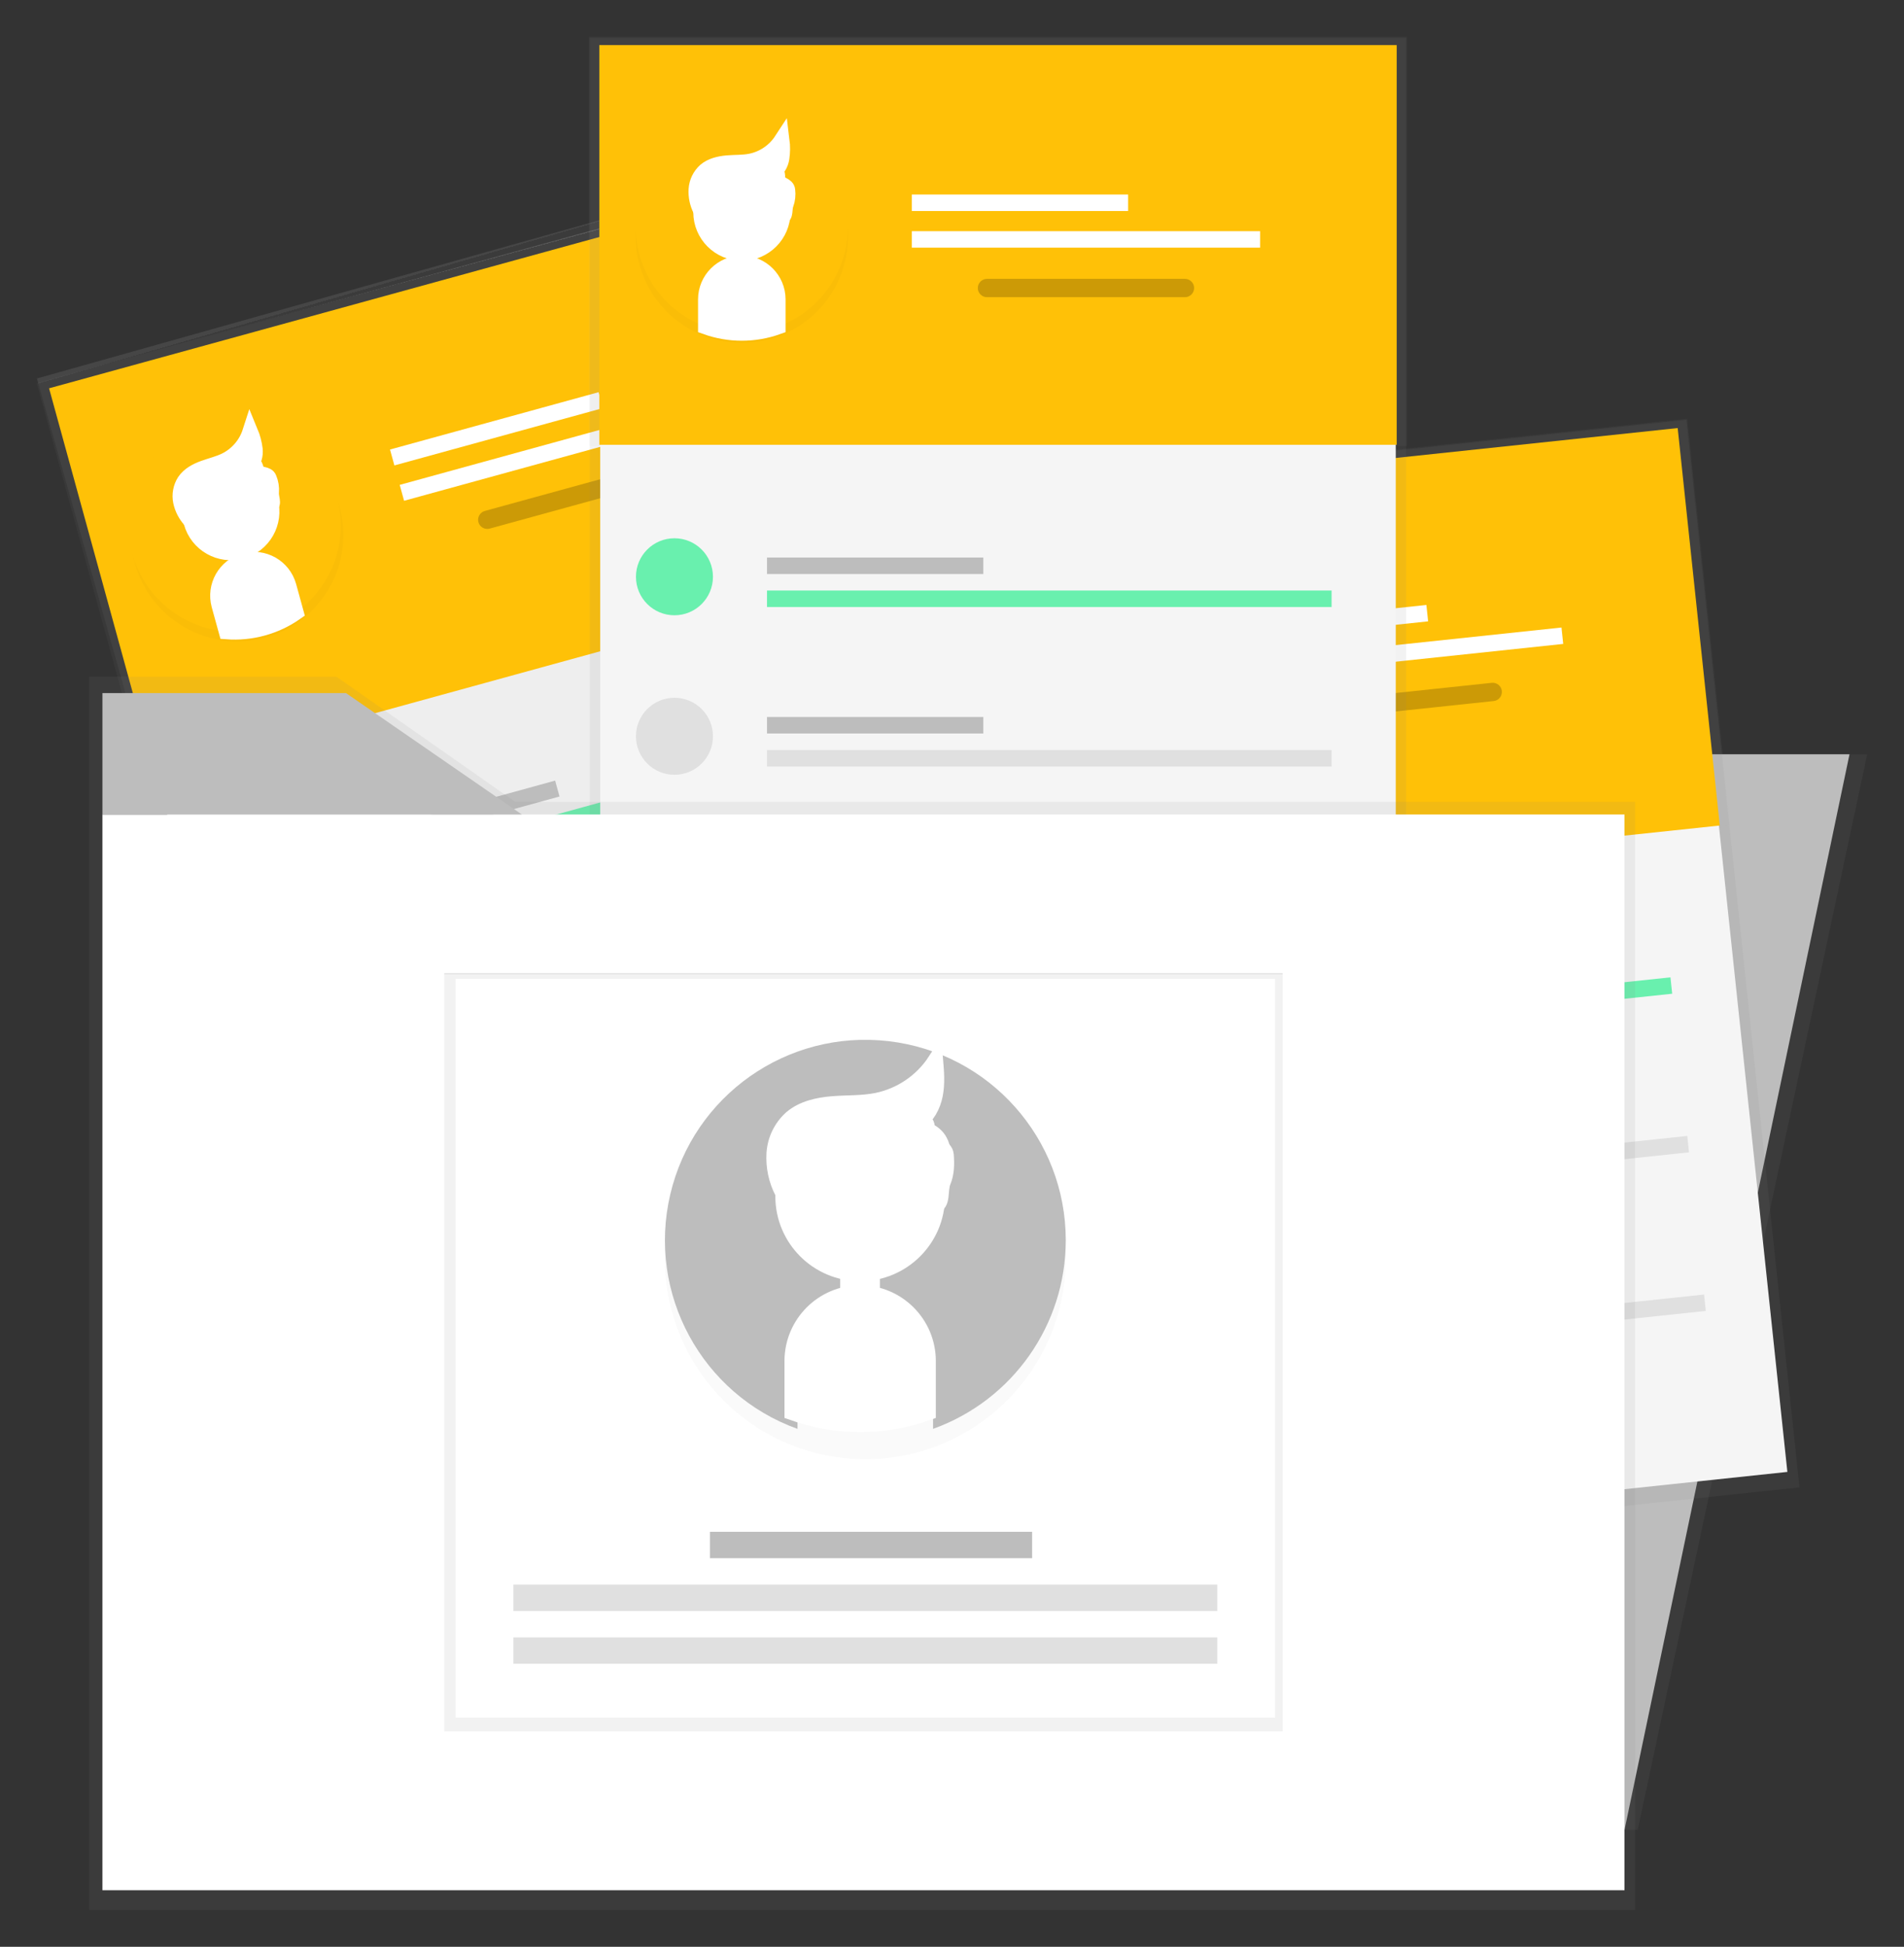 <?xml version="1.0" encoding="utf-8"?>
<svg version="1.1" xmlns="http://www.w3.org/2000/svg" xmlns:xlink="http://www.w3.org/1999/xlink" height="124.566" width="121.85">
  <rect width="100%" height="100%" fill="#333333" stroke="none"/>
  <defs>
    <rect id="rect-0" opacity="1" x="10.665" y="15.883" width="52.105" height="68.505" rx="0" ry="0"/>
    <linearGradient id="linearGradient-1" x1="0.5" y1="1" x2="0.5" y2="0">
      <stop offset="1" stop-color="rgb(128,128,128)" stop-opacity="0.1"/>
      <stop offset="0.54" stop-color="rgb(128,128,128)" stop-opacity="0.12"/>
      <stop offset="0" stop-color="rgb(128,128,128)" stop-opacity="0.25"/>
    </linearGradient>
    <rect id="rect-2" opacity="1" x="4.886" y="17.101" width="52.369" height="26.183" rx="0" ry="0"/>
    <linearGradient id="linearGradient-3" x1="0.5" y1="1" x2="0.5" y2="-0">
      <stop offset="1" stop-color="rgb(179,179,179)" stop-opacity="0.05"/>
      <stop offset="0.54" stop-color="rgb(179,179,179)" stop-opacity="0.1"/>
      <stop offset="0" stop-color="rgb(179,179,179)" stop-opacity="0.25"/>
    </linearGradient>
    <rect id="rect-4" opacity="1" x="11.196" y="16.945" width="50.912" height="67.096" rx="0" ry="0"/>
    <rect id="rect-5" opacity="1" x="5.617" y="17.626" width="51.03" height="25.573" rx="0" ry="0"/>
    <rect id="rect-6" opacity="1" x="22.072" y="51.763" width="13.843" height="1.055" rx="0" ry="0"/>
    <rect id="rect-7" opacity="1" x="23.191" y="55.836" width="13.843" height="1.055" rx="0" ry="0"/>
    <rect id="rect-8" opacity="1" x="22.233" y="50.846" width="36.132" height="1.055" rx="0" ry="0"/>
    <rect id="rect-9" opacity="1" x="24.852" y="26.91" width="13.843" height="1.055" rx="0" ry="0"/>
    <rect id="rect-10" opacity="1" x="25.322" y="28.052" width="22.289" height="1.055" rx="0" ry="0"/>
    <path id="path-11" opacity="1" fill-rule="evenodd" d="M30.957,30.993 L43.626,30.993 C43.95,30.993 44.213,31.255 44.213,31.579 C44.213,31.902 43.95,32.165 43.626,32.165 L30.957,32.165 C30.633,32.165 30.37,31.902 30.37,31.579 C30.37,31.255 30.633,30.993 30.957,30.993Z"/>
    <ellipse id="ellipse-12" opacity="1" rx="2.464" ry="2.464" cx="16.795" cy="56.375"/>
    <rect id="rect-13" opacity="1" x="24.779" y="61.604" width="13.843" height="1.055" rx="0" ry="0"/>
    <rect id="rect-14" opacity="1" x="25.897" y="65.678" width="13.843" height="1.055" rx="0" ry="0"/>
    <rect id="rect-15" opacity="1" x="24.939" y="60.687" width="36.132" height="1.055" rx="0" ry="0"/>
    <ellipse id="ellipse-16" opacity="1" rx="2.464" ry="2.464" cx="19.5" cy="66.216"/>
    <rect id="rect-17" opacity="1" x="27.483" y="71.445" width="13.843" height="1.055" rx="0" ry="0"/>
    <rect id="rect-18" opacity="1" x="28.603" y="75.516" width="13.843" height="1.055" rx="0" ry="0"/>
    <rect id="rect-19" opacity="1" x="27.644" y="70.528" width="36.132" height="1.055" rx="0" ry="0"/>
    <ellipse id="ellipse-20" opacity="1" rx="2.464" ry="2.464" cx="22.206" cy="76.058"/>
    <path id="path-21" opacity="1" fill-rule="evenodd" d="M8.656,36.123 C9.612,39.436 12.899,41.507 16.3,40.939 C19.702,40.371 22.138,37.344 21.965,33.9 C21.792,30.455 19.066,27.687 15.624,27.462 L16.106,29.144 C16.454,30.365 15.75,31.636 14.532,31.991 C13.312,32.338 12.04,31.635 11.685,30.417 L11.204,28.735 C8.881,30.414 7.862,33.369 8.656,36.123Z"/>
    <linearGradient id="linearGradient-22" x1="0.654" y1="1.013" x2="0.341" y2="0.086">
      <stop offset="1" stop-color="rgb(0,0,0)" stop-opacity="0.02"/>
      <stop offset="0.55" stop-color="rgb(0,0,0)" stop-opacity="0.09"/>
      <stop offset="0" stop-color="rgb(0,0,0)" stop-opacity="0.12"/>
    </linearGradient>
    <path id="path-23" opacity="1" fill-rule="evenodd" d="M21.568,31.83 C20.652,28.505 17.39,26.394 13.981,26.921 C10.572,27.449 8.1,30.448 8.233,33.895 C8.366,37.341 11.061,40.141 14.5,40.405 L14.036,38.719 C13.703,37.495 14.42,36.232 15.642,35.891 C16.866,35.559 18.129,36.276 18.469,37.498 L18.934,39.184 C21.274,37.533 22.328,34.592 21.568,31.83Z"/>
    <ellipse id="ellipse-24" opacity="1" rx="2.61" ry="2.61" cx="14.771" cy="32.735"/>
    <path id="path-25" opacity="1" fill-rule="evenodd" d="M15.639,35.891 C14.417,36.232 13.7,37.495 14.032,38.719 L14.497,40.405 C16.072,40.525 17.639,40.094 18.932,39.186 L18.468,37.499 C18.128,36.276 16.864,35.558 15.639,35.891 L15.639,35.891Z"/>
    <path id="path-26" opacity="1" fill-rule="evenodd" d="M12.196,33.289 C11.887,32.954 11.674,32.542 11.579,32.097 C11.487,31.648 11.574,31.18 11.822,30.794 C12.103,30.381 12.569,30.134 13.04,29.964 C13.51,29.793 14.004,29.682 14.45,29.459 C15.196,29.082 15.759,28.422 16.015,27.626 C16.163,27.982 16.262,28.356 16.309,28.738 C16.354,29.125 16.238,29.513 15.987,29.811 C16.322,29.528 16.394,29.956 16.379,30.227 C16.632,30.404 17.102,30.315 17.208,30.605 C17.328,30.889 17.378,31.198 17.353,31.506 C17.313,31.811 17.568,32.258 17.279,32.36 "/>
    <path id="path-27" opacity="1" fill-rule="evenodd" d="M16.106,29.711 C16.106,29.711 17.906,29.382 17.371,32.333 "/>
    <path id="path-28" opacity="1" fill-rule="evenodd" d="M104.807,117.091 L87.87,117.091 L87.87,48.261 L119.497,48.261 L104.807,117.091Z"/>
    <linearGradient id="linearGradient-29" x1="0.5" y1="1" x2="0.5" y2="0">
      <stop offset="1" stop-color="rgb(128,128,128)" stop-opacity="0.1"/>
      <stop offset="0.54" stop-color="rgb(128,128,128)" stop-opacity="0.12"/>
      <stop offset="0" stop-color="rgb(128,128,128)" stop-opacity="0.25"/>
    </linearGradient>
    <path id="path-30" opacity="1" fill-rule="evenodd" d="M103.963,117.091 L87.361,117.091 L87.361,48.261 L118.363,48.261 L103.963,117.091Z"/>
    <rect id="rect-31" opacity="1" x="59.439" y="29.422" width="52.249" height="68.694" rx="0" ry="0"/>
    <linearGradient id="linearGradient-32" x1="0.5" y1="1" x2="0.5" y2="6.646487402461065e-17">
      <stop offset="1" stop-color="rgb(128,128,128)" stop-opacity="0.1"/>
      <stop offset="0.54" stop-color="rgb(128,128,128)" stop-opacity="0.12"/>
      <stop offset="0" stop-color="rgb(128,128,128)" stop-opacity="0.25"/>
    </linearGradient>
    <rect id="rect-33" opacity="1" x="57.132" y="29.477" width="52.369" height="26.183" rx="0" ry="0"/>
    <linearGradient id="linearGradient-34" x1="0.5" y1="1" x2="0.5" y2="0">
      <stop offset="1" stop-color="rgb(179,179,179)" stop-opacity="0.05"/>
      <stop offset="0.54" stop-color="rgb(179,179,179)" stop-opacity="0.1"/>
      <stop offset="0" stop-color="rgb(179,179,179)" stop-opacity="0.25"/>
    </linearGradient>
    <rect id="rect-35" opacity="1" x="60.08" y="29.955" width="50.912" height="67.096" rx="0" ry="0"/>
    <rect id="rect-36" opacity="1" x="57.826" y="30.008" width="51.03" height="25.573" rx="0" ry="0"/>
    <rect id="rect-37" opacity="1" x="70.768" y="63.51" width="13.843" height="1.055" rx="0" ry="0"/>
    <rect id="rect-38" opacity="1" x="71.213" y="67.71" width="13.843" height="1.055" rx="0" ry="0"/>
    <rect id="rect-39" opacity="1" x="70.928" y="64.436" width="36.132" height="1.055" rx="0" ry="0"/>
    <rect id="rect-40" opacity="1" x="77.535" y="39.435" width="13.843" height="1.055" rx="0" ry="0"/>
    <rect id="rect-41" opacity="1" x="77.758" y="41.324" width="22.289" height="1.055" rx="0" ry="0"/>
    <path id="path-42" opacity="1" fill-rule="evenodd" d="M82.895,44.355 L95.565,44.355 C95.888,44.355 96.151,44.618 96.151,44.941 C96.151,45.265 95.888,45.528 95.565,45.528 L82.895,45.528 C82.571,45.528 82.308,45.265 82.308,44.941 C82.308,44.618 82.571,44.355 82.895,44.355Z"/>
    <ellipse id="ellipse-43" opacity="1" rx="2.464" ry="2.464" cx="64.989" cy="66.092"/>
    <rect id="rect-44" opacity="1" x="71.844" y="73.658" width="13.843" height="1.055" rx="0" ry="0"/>
    <rect id="rect-45" opacity="1" x="72.289" y="77.858" width="13.843" height="1.055" rx="0" ry="0"/>
    <rect id="rect-46" opacity="1" x="72.004" y="74.584" width="36.132" height="1.055" rx="0" ry="0"/>
    <ellipse id="ellipse-47" opacity="1" rx="2.464" ry="2.464" cx="66.065" cy="76.24"/>
    <rect id="rect-48" opacity="1" x="72.919" y="83.807" width="13.843" height="1.055" rx="0" ry="0"/>
    <rect id="rect-49" opacity="1" x="73.364" y="88.006" width="13.843" height="1.055" rx="0" ry="0"/>
    <rect id="rect-50" opacity="1" x="73.079" y="84.732" width="36.132" height="1.055" rx="0" ry="0"/>
    <ellipse id="ellipse-51" opacity="1" rx="2.464" ry="2.464" cx="67.14" cy="86.388"/>
    <path id="path-52" opacity="1" fill-rule="evenodd" d="M60.233,44.792 C60.636,48.219 63.543,50.799 66.993,50.792 C70.442,50.785 73.339,48.193 73.728,44.765 C74.116,41.337 71.873,38.163 68.513,37.384 L68.718,39.122 C68.859,40.378 67.963,41.513 66.709,41.668 C65.448,41.813 64.307,40.913 64.155,39.654 L63.949,37.915 C61.384,39.195 59.897,41.946 60.233,44.792Z"/>
    <linearGradient id="linearGradient-53" x1="0.58" y1="0.993" x2="0.424" y2="0.015">
      <stop offset="1" stop-color="rgb(0,0,0)" stop-opacity="0.02"/>
      <stop offset="0.55" stop-color="rgb(0,0,0)" stop-opacity="0.09"/>
      <stop offset="0" stop-color="rgb(0,0,0)" stop-opacity="0.12"/>
    </linearGradient>
    <path id="path-54" opacity="1" fill-rule="evenodd" d="M73.669,42.651 C73.305,39.222 70.428,36.61 66.979,36.578 C63.53,36.545 60.605,39.103 60.176,42.525 C59.747,45.947 61.951,49.147 65.302,49.967 L65.117,48.227 C64.986,46.965 65.9,45.834 67.162,45.697 C68.424,45.567 69.555,46.48 69.692,47.742 L69.877,49.482 C72.454,48.232 73.971,45.5 73.669,42.651Z"/>
    <ellipse id="ellipse-55" opacity="1" rx="2.61" ry="2.61" cx="66.821" cy="42.437"/>
    <path id="path-56" opacity="1" fill-rule="evenodd" d="M67.162,45.697 C65.9,45.834 64.986,46.965 65.117,48.227 L65.302,49.967 C66.836,50.341 68.453,50.171 69.877,49.485 L69.692,47.745 C69.556,46.482 68.425,45.567 67.162,45.697 L67.162,45.697Z"/>
    <path id="path-57" opacity="1" fill-rule="evenodd" d="M64.187,42.571 C63.936,42.19 63.792,41.749 63.771,41.294 C63.752,40.836 63.914,40.389 64.22,40.049 C64.564,39.686 65.065,39.517 65.557,39.425 C66.049,39.334 66.548,39.311 67.03,39.151 C67.827,38.9 68.49,38.339 68.871,37.596 C68.96,37.97 68.997,38.355 68.982,38.739 C68.964,39.129 68.786,39.493 68.49,39.747 C68.865,39.522 68.868,39.954 68.812,40.221 C69.032,40.436 69.51,40.425 69.568,40.728 C69.641,41.028 69.641,41.341 69.568,41.641 C69.478,41.935 69.66,42.418 69.356,42.471 "/>
    <path id="path-58" opacity="1" fill-rule="evenodd" d="M68.625,39.674 C68.625,39.674 70.453,39.641 69.449,42.466 "/>
    <rect id="rect-59" opacity="1" x="37.743" y="2.417" width="52.249" height="68.694" rx="0" ry="0"/>
    <linearGradient id="linearGradient-60" x1="0.5" y1="1" x2="0.5" y2="0">
      <stop offset="1" stop-color="rgb(128,128,128)" stop-opacity="0.1"/>
      <stop offset="0.54" stop-color="rgb(128,128,128)" stop-opacity="0.12"/>
      <stop offset="0" stop-color="rgb(128,128,128)" stop-opacity="0.25"/>
    </linearGradient>
    <rect id="rect-61" opacity="1" x="37.682" y="2.352" width="52.369" height="26.183" rx="0" ry="0"/>
    <linearGradient id="linearGradient-62" x1="0.5" y1="1" x2="0.5" y2="0">
      <stop offset="1" stop-color="rgb(179,179,179)" stop-opacity="0.05"/>
      <stop offset="0.54" stop-color="rgb(179,179,179)" stop-opacity="0.1"/>
      <stop offset="0" stop-color="rgb(179,179,179)" stop-opacity="0.25"/>
    </linearGradient>
    <rect id="rect-63" opacity="1" x="38.412" y="2.948" width="50.912" height="67.096" rx="0" ry="0"/>
    <rect id="rect-64" opacity="1" x="38.354" y="2.886" width="51.03" height="25.573" rx="0" ry="0"/>
    <rect id="rect-65" opacity="1" x="49.086" y="35.673" width="13.843" height="1.055" rx="0" ry="0"/>
    <rect id="rect-66" opacity="1" x="49.086" y="39.896" width="13.843" height="1.055" rx="0" ry="0"/>
    <rect id="rect-67" opacity="1" x="49.086" y="37.785" width="36.132" height="1.055" rx="0" ry="0"/>
    <rect id="rect-68" opacity="1" x="58.354" y="12.447" width="13.843" height="1.055" rx="0" ry="0"/>
    <rect id="rect-69" opacity="1" x="58.354" y="14.792" width="22.289" height="1.055" rx="0" ry="0"/>
    <path id="path-70" opacity="1" fill-rule="evenodd" d="M63.163,17.843 L75.833,17.843 C76.157,17.843 76.42,18.106 76.42,18.429 C76.42,18.753 76.157,19.016 75.833,19.016 L63.163,19.016 C62.84,19.016 62.577,18.753 62.577,18.429 C62.577,18.106 62.84,17.843 63.163,17.843Z"/>
    <ellipse id="ellipse-71" opacity="1" rx="2.464" ry="2.464" cx="43.163" cy="36.905"/>
    <rect id="rect-72" opacity="1" x="49.086" y="45.878" width="13.843" height="1.055" rx="0" ry="0"/>
    <rect id="rect-73" opacity="1" x="49.086" y="50.102" width="13.843" height="1.055" rx="0" ry="0"/>
    <rect id="rect-74" opacity="1" x="49.086" y="47.991" width="36.132" height="1.055" rx="0" ry="0"/>
    <ellipse id="ellipse-75" opacity="1" rx="2.464" ry="2.464" cx="43.163" cy="47.111"/>
    <rect id="rect-76" opacity="1" x="49.086" y="56.086" width="13.843" height="1.055" rx="0" ry="0"/>
    <rect id="rect-77" opacity="1" x="49.086" y="60.307" width="13.843" height="1.055" rx="0" ry="0"/>
    <rect id="rect-78" opacity="1" x="49.086" y="58.196" width="36.132" height="1.055" rx="0" ry="0"/>
    <ellipse id="ellipse-79" opacity="1" rx="2.464" ry="2.464" cx="43.163" cy="57.316"/>
    <path id="path-80" opacity="1" fill-rule="evenodd" d="M40.685,15.225 C40.728,18.673 43.349,21.541 46.779,21.895 C50.209,22.249 53.36,19.976 54.107,16.61 C54.854,13.243 52.958,9.851 49.7,8.722 L49.721,10.471 C49.736,11.745 48.716,12.789 47.443,12.805 C46.174,12.817 45.135,11.802 45.115,10.534 L45.094,8.784 C42.415,9.789 40.652,12.364 40.685,15.225Z"/>
    <linearGradient id="linearGradient-81" x1="0.538" y1="0.981" x2="0.488" y2="-0.023">
      <stop offset="1" stop-color="rgb(0,0,0)" stop-opacity="0.02"/>
      <stop offset="0.55" stop-color="rgb(0,0,0)" stop-opacity="0.09"/>
      <stop offset="0" stop-color="rgb(0,0,0)" stop-opacity="0.12"/>
    </linearGradient>
    <path id="path-82" opacity="1" fill-rule="evenodd" d="M54.267,14.51 C54.265,11.061 51.68,8.161 48.254,7.766 C44.828,7.37 41.649,9.605 40.862,12.963 C40.075,16.321 41.93,19.735 45.175,20.903 L45.175,19.152 C45.178,17.883 46.206,16.855 47.475,16.852 C48.744,16.855 49.772,17.883 49.775,19.152 L49.775,20.902 C52.47,19.931 54.267,17.374 54.267,14.51Z"/>
    <ellipse id="ellipse-83" opacity="1" rx="2.61" ry="2.61" cx="47.478" cy="13.576"/>
    <path id="path-84" opacity="1" fill-rule="evenodd" d="M47.473,16.852 C46.204,16.855 45.177,17.883 45.173,19.152 L45.173,20.902 C46.66,21.435 48.287,21.435 49.774,20.902 L49.774,19.152 C49.77,17.883 48.742,16.855 47.473,16.852 L47.473,16.852Z"/>
    <path id="path-85" opacity="1" fill-rule="evenodd" d="M44.845,13.43 C44.636,13.025 44.54,12.571 44.567,12.116 C44.597,11.659 44.805,11.231 45.146,10.924 C45.526,10.603 46.042,10.486 46.54,10.442 C47.038,10.399 47.542,10.426 48.034,10.33 C48.853,10.164 49.571,9.677 50.028,8.977 C50.076,9.359 50.073,9.745 50.016,10.126 C49.957,10.511 49.742,10.854 49.422,11.075 C49.819,10.892 49.775,11.321 49.69,11.58 C49.886,11.817 50.365,11.856 50.389,12.164 C50.429,12.471 50.395,12.782 50.289,13.072 C50.169,13.355 50.297,13.854 49.991,13.875 "/>
    <path id="path-86" opacity="1" fill-rule="evenodd" d="M49.563,11.019 C49.563,11.019 51.385,11.18 50.089,13.882 "/>
    <path id="path-87" opacity="1" fill-rule="evenodd" d="M32.971,51.307 L21.538,43.302 L5.708,43.302 L5.708,51.307 L5.708,55.228 L5.708,122.214 L104.641,122.214 L104.641,51.307 L32.971,51.307Z"/>
    <linearGradient id="linearGradient-88" x1="0.5" y1="1" x2="0.5" y2="0">
      <stop offset="1" stop-color="rgb(128,128,128)" stop-opacity="0.1"/>
      <stop offset="0.54" stop-color="rgb(128,128,128)" stop-opacity="0.12"/>
      <stop offset="0" stop-color="rgb(128,128,128)" stop-opacity="0.25"/>
    </linearGradient>
    <path id="path-89" opacity="1" fill-rule="evenodd" d="M6.555,52.116 L6.555,55.923 L6.555,120.947 L103.963,120.947 L103.963,52.116 L33.398,52.116 "/>
    <path id="path-90" opacity="1" fill-rule="evenodd" d="M33.398,52.116 L22.14,44.346 L6.555,44.346 L6.555,52.116 "/>
    <rect id="rect-91" opacity="1" x="28.432" y="62.274" width="53.655" height="48.514" rx="0" ry="0"/>
    <linearGradient id="linearGradient-92" x1="0.5" y1="1" x2="0.5" y2="0">
      <stop offset="1" stop-color="rgb(128,128,128)" stop-opacity="0.1"/>
      <stop offset="0.54" stop-color="rgb(128,128,128)" stop-opacity="0.12"/>
      <stop offset="0" stop-color="rgb(128,128,128)" stop-opacity="0.25"/>
    </linearGradient>
    <rect id="rect-93" opacity="1" x="29.162" y="62.627" width="52.437" height="47.279" rx="0" ry="0"/>
    <rect id="rect-94" opacity="1" x="45.436" y="98.013" width="20.617" height="1.688" rx="0" ry="0"/>
    <rect id="rect-95" opacity="1" x="32.855" y="101.392" width="45.051" height="1.688" rx="0" ry="0"/>
    <rect id="rect-96" opacity="1" x="32.855" y="104.77" width="45.051" height="1.688" rx="0" ry="0"/>
    <path id="path-97" opacity="1" fill-rule="evenodd" d="M42.551,80.704 C42.633,87.215 47.581,92.632 54.058,93.301 C60.535,93.971 66.486,89.68 67.897,83.323 C69.308,76.966 65.732,70.56 59.579,68.426 L59.62,71.731 C59.642,74.126 57.726,76.09 55.33,76.126 C52.935,76.148 50.971,74.232 50.935,71.837 L50.895,68.532 C45.825,70.424 42.488,75.293 42.551,80.704Z"/>
    <linearGradient id="linearGradient-98" x1="0.527" y1="0.99" x2="0.477" y2="-0.013">
      <stop offset="1" stop-color="rgb(0,0,0)" stop-opacity="0.02"/>
      <stop offset="0.55" stop-color="rgb(0,0,0)" stop-opacity="0.09"/>
      <stop offset="0" stop-color="rgb(0,0,0)" stop-opacity="0.12"/>
    </linearGradient>
    <path id="path-99" opacity="1" fill-rule="evenodd" d="M68.206,79.356 C68.205,72.843 63.322,67.365 56.852,66.618 C50.382,65.87 44.379,70.091 42.893,76.432 C41.407,82.774 44.91,89.222 51.038,91.427 L51.038,88.123 C51.048,85.731 52.984,83.795 55.375,83.785 C57.767,83.795 59.703,85.731 59.713,88.123 L59.713,91.427 C64.806,89.597 68.204,84.768 68.206,79.356Z"/>
    <path id="path-100" opacity="1" fill-rule="evenodd" d="M55.041,80.747 C55.467,80.747 55.812,81.093 55.812,81.519 L55.812,85.414 C55.812,85.84 55.467,86.185 55.041,86.185 C54.616,86.185 54.27,85.84 54.27,85.414 L54.27,81.519 C54.27,81.093 54.616,80.747 55.041,80.747 L55.041,80.747Z"/>
    <ellipse id="ellipse-101" opacity="1" rx="4.93" ry="4.93" cx="55.049" cy="76.548"/>
    <path id="path-102" opacity="1" fill-rule="evenodd" d="M55.041,82.735 C52.65,82.744 50.714,84.681 50.704,87.072 L50.704,90.376 C53.512,91.383 56.582,91.383 59.39,90.376 L59.39,87.078 C59.384,84.68 57.44,82.738 55.041,82.735 L55.041,82.735Z"/>
    <path id="path-103" opacity="1" fill-rule="evenodd" d="M50.077,76.275 C49.682,75.511 49.501,74.654 49.552,73.795 C49.609,72.931 50.001,72.124 50.644,71.546 C51.363,70.934 52.336,70.717 53.277,70.641 C54.219,70.566 55.171,70.611 56.097,70.429 C57.642,70.116 58.998,69.197 59.861,67.877 C59.92,68.6 59.979,69.334 59.84,70.047 C59.7,70.76 59.334,71.459 58.715,71.84 C59.464,71.493 59.382,72.306 59.22,72.792 C59.591,73.241 60.492,73.315 60.538,73.894 C60.585,74.474 60.577,75.074 60.351,75.609 C60.124,76.143 60.367,77.085 59.788,77.127 "/>
    <path id="path-104" opacity="1" fill-rule="evenodd" d="M58.988,71.721 C58.988,71.721 62.428,72.021 59.979,77.127 "/>
  </defs>
  <g opacity="1">
    <g transform="translate(36.717, 50.135) rotate(-15.709) translate(-36.717, -50.135)" opacity="1">
      <use xlink:href="#rect-0" fill="url(#linearGradient-1)" fill-opacity="1"/>
    </g>
    <g transform="translate(31.07, 30.192) rotate(-15.37) translate(-31.07, -30.192)" opacity="1">
      <use xlink:href="#rect-2" fill="url(#linearGradient-3)" fill-opacity="1"/>
    </g>
    <g transform="translate(36.652, 50.492) rotate(-15.37) translate(-36.652, -50.492)" opacity="1">
      <use xlink:href="#rect-4" fill="rgb(238,238,238)" fill-opacity="1"/>
    </g>
    <g transform="translate(31.131, 30.412) rotate(-15.37) translate(-31.131, -30.412)" opacity="1">
      <use xlink:href="#rect-5" fill="rgb(255,193,7)" fill-opacity="1"/>
    </g>
    <g transform="translate(28.993, 52.291) rotate(-15.37) translate(-28.993, -52.291)" opacity="1">
      <use xlink:href="#rect-6" fill="rgb(189,189,189)" fill-opacity="1"/>
    </g>
    <g transform="translate(30.113, 56.364) rotate(-15.37) translate(-30.113, -56.364)" opacity="1">
      <use xlink:href="#rect-7" fill="rgb(245,245,245)" fill-opacity="1"/>
    </g>
    <g transform="translate(40.299, 51.374) rotate(-15.37) translate(-40.299, -51.374)" opacity="1">
      <use xlink:href="#rect-8" fill="rgb(105,240,174)" fill-opacity="1"/>
    </g>
    <g transform="translate(31.773, 27.438) rotate(-15.37) translate(-31.773, -27.438)" opacity="1">
      <use xlink:href="#rect-9" fill="rgb(255,255,255)" fill-opacity="1"/>
    </g>
    <g transform="translate(36.467, 28.58) rotate(-15.37) translate(-36.467, -28.58)" opacity="1">
      <use xlink:href="#rect-10" fill="rgb(255,255,255)" fill-opacity="1"/>
    </g>
    <g transform="translate(37.292, 31.579) rotate(-15.37) translate(-37.292, -31.579)" opacity="0.2">
      <use xlink:href="#path-11" fill="rgb(0,0,0)" fill-opacity="1"/>
    </g>
    <g transform="translate(16.795, 56.375) rotate(-15.37) translate(-16.795, -56.375)" opacity="1">
      <use xlink:href="#ellipse-12" fill="rgb(105,240,174)" fill-opacity="1"/>
    </g>
    <g transform="translate(31.7, 62.132) rotate(-15.37) translate(-31.7, -62.132)" opacity="1">
      <use xlink:href="#rect-13" fill="rgb(189,189,189)" fill-opacity="1"/>
    </g>
    <g transform="translate(32.819, 66.205) rotate(-15.37) translate(-32.819, -66.205)" opacity="1">
      <use xlink:href="#rect-14" fill="rgb(245,245,245)" fill-opacity="1"/>
    </g>
    <g transform="translate(43.005, 61.215) rotate(-15.37) translate(-43.005, -61.215)" opacity="1">
      <use xlink:href="#rect-15" fill="rgb(224,224,224)" fill-opacity="1"/>
    </g>
    <g transform="translate(19.5, 66.216) rotate(-15.37) translate(-19.5, -66.216)" opacity="1">
      <use xlink:href="#ellipse-16" fill="rgb(224,224,224)" fill-opacity="1"/>
    </g>
    <g transform="translate(34.404, 71.972) rotate(-15.37) translate(-34.404, -71.972)" opacity="1">
      <use xlink:href="#rect-17" fill="rgb(189,189,189)" fill-opacity="1"/>
    </g>
    <g transform="translate(35.524, 76.044) rotate(-15.37) translate(-35.524, -76.044)" opacity="1">
      <use xlink:href="#rect-18" fill="rgb(245,245,245)" fill-opacity="1"/>
    </g>
    <g transform="translate(45.71, 71.055) rotate(-15.37) translate(-45.71, -71.055)" opacity="1">
      <use xlink:href="#rect-19" fill="rgb(224,224,224)" fill-opacity="1"/>
    </g>
    <g transform="translate(22.206, 76.058) rotate(-15.37) translate(-22.206, -76.058)" opacity="1">
      <use xlink:href="#ellipse-20" fill="rgb(224,224,224)" fill-opacity="1"/>
    </g>
    <g opacity="1">
      <use xlink:href="#path-21" fill="url(#linearGradient-22)" fill-opacity="1"/>
    </g>
    <g opacity="1">
      <use xlink:href="#path-23" fill="rgb(255,193,7)" fill-opacity="1"/>
    </g>
    <g transform="translate(14.771, 32.735) rotate(-15.37) translate(-14.771, -32.735)" opacity="1">
      <use xlink:href="#ellipse-24" fill="rgb(255,255,255)" fill-opacity="1"/>
      <use xlink:href="#ellipse-24" fill-opacity="0" stroke="rgb(255,255,255)" stroke-opacity="1" stroke-width="1"/>
    </g>
    <g opacity="1">
      <use xlink:href="#path-25" fill="rgb(255,255,255)" fill-opacity="1"/>
      <use xlink:href="#path-25" fill-opacity="0" stroke="rgb(255,255,255)" stroke-opacity="1" stroke-width="1"/>
    </g>
    <g opacity="1">
      <use xlink:href="#path-26" fill="rgb(255,255,255)" fill-opacity="1"/>
      <use xlink:href="#path-26" fill-opacity="0" stroke="rgb(255,255,255)" stroke-opacity="1" stroke-width="1"/>
    </g>
    <g opacity="1">
      <use xlink:href="#path-27" fill="rgb(255,255,255)" fill-opacity="1"/>
    </g>
    <g opacity="1">
      <use xlink:href="#path-28" fill="url(#linearGradient-29)" fill-opacity="1"/>
    </g>
    <g opacity="1">
      <use xlink:href="#path-30" fill="rgb(189,189,189)" fill-opacity="1"/>
    </g>
    <g transform="translate(85.564, 63.769) rotate(-6.05) translate(-85.564, -63.769)" opacity="1">
      <use xlink:href="#rect-31" fill="url(#linearGradient-32)" fill-opacity="1"/>
    </g>
    <g transform="translate(83.317, 42.568) rotate(-6.05) translate(-83.317, -42.568)" opacity="1">
      <use xlink:href="#rect-33" fill="url(#linearGradient-34)" fill-opacity="1"/>
    </g>
    <g transform="translate(85.536, 63.503) rotate(-6.05) translate(-85.536, -63.503)" opacity="1">
      <use xlink:href="#rect-35" fill="rgb(245,245,245)" fill-opacity="1"/>
    </g>
    <g transform="translate(83.341, 42.794) rotate(-6.05) translate(-83.341, -42.794)" opacity="1">
      <use xlink:href="#rect-36" fill="rgb(255,193,7)" fill-opacity="1"/>
    </g>
    <g transform="translate(77.689, 64.038) rotate(-6.05) translate(-77.689, -64.038)" opacity="1">
      <use xlink:href="#rect-37" fill="rgb(189,189,189)" fill-opacity="1"/>
    </g>
    <g transform="translate(78.134, 68.237) rotate(-6.05) translate(-78.134, -68.237)" opacity="1">
      <use xlink:href="#rect-38" fill="rgb(245,245,245)" fill-opacity="1"/>
    </g>
    <g transform="translate(88.993, 64.963) rotate(-6.05) translate(-88.993, -64.963)" opacity="1">
      <use xlink:href="#rect-39" fill="rgb(105,240,174)" fill-opacity="1"/>
    </g>
    <g transform="translate(84.457, 39.963) rotate(-6.05) translate(-84.457, -39.963)" opacity="1">
      <use xlink:href="#rect-40" fill="rgb(255,255,255)" fill-opacity="1"/>
    </g>
    <g transform="translate(88.903, 41.852) rotate(-6.05) translate(-88.903, -41.852)" opacity="1">
      <use xlink:href="#rect-41" fill="rgb(255,255,255)" fill-opacity="1"/>
    </g>
    <g transform="translate(89.23, 44.941) rotate(-6.05) translate(-89.23, -44.941)" opacity="0.2">
      <use xlink:href="#path-42" fill="rgb(0,0,0)" fill-opacity="1"/>
    </g>
    <g transform="translate(64.989, 66.092) rotate(-6.05) translate(-64.989, -66.092)" opacity="1">
      <use xlink:href="#ellipse-43" fill="rgb(105,240,174)" fill-opacity="1"/>
    </g>
    <g transform="translate(78.765, 74.186) rotate(-6.05) translate(-78.765, -74.186)" opacity="1">
      <use xlink:href="#rect-44" fill="rgb(189,189,189)" fill-opacity="1"/>
    </g>
    <g transform="translate(79.21, 78.386) rotate(-6.05) translate(-79.21, -78.386)" opacity="1">
      <use xlink:href="#rect-45" fill="rgb(245,245,245)" fill-opacity="1"/>
    </g>
    <g transform="translate(90.07, 75.111) rotate(-6.05) translate(-90.07, -75.111)" opacity="1">
      <use xlink:href="#rect-46" fill="rgb(224,224,224)" fill-opacity="1"/>
    </g>
    <g transform="translate(66.065, 76.24) rotate(-6.05) translate(-66.065, -76.24)" opacity="1">
      <use xlink:href="#ellipse-47" fill="rgb(224,224,224)" fill-opacity="1"/>
    </g>
    <g transform="translate(79.84, 84.334) rotate(-6.05) translate(-79.84, -84.334)" opacity="1">
      <use xlink:href="#rect-48" fill="rgb(189,189,189)" fill-opacity="1"/>
    </g>
    <g transform="translate(80.285, 88.534) rotate(-6.05) translate(-80.285, -88.534)" opacity="1">
      <use xlink:href="#rect-49" fill="rgb(245,245,245)" fill-opacity="1"/>
    </g>
    <g transform="translate(91.145, 85.26) rotate(-6.05) translate(-91.145, -85.26)" opacity="1">
      <use xlink:href="#rect-50" fill="rgb(224,224,224)" fill-opacity="1"/>
    </g>
    <g transform="translate(67.14, 86.388) rotate(-6.05) translate(-67.14, -86.388)" opacity="1">
      <use xlink:href="#ellipse-51" fill="rgb(224,224,224)" fill-opacity="1"/>
    </g>
    <g opacity="1">
      <use xlink:href="#path-52" fill="url(#linearGradient-53)" fill-opacity="1"/>
    </g>
    <g opacity="1">
      <use xlink:href="#path-54" fill="rgb(255,193,7)" fill-opacity="1"/>
    </g>
    <g transform="translate(66.821, 42.437) rotate(-6.05) translate(-66.821, -42.437)" opacity="1">
      <use xlink:href="#ellipse-55" fill="rgb(255,255,255)" fill-opacity="1"/>
      <use xlink:href="#ellipse-55" fill-opacity="0" stroke="rgb(255,255,255)" stroke-opacity="1" stroke-width="1"/>
    </g>
    <g opacity="1">
      <use xlink:href="#path-56" fill="rgb(255,255,255)" fill-opacity="1"/>
      <use xlink:href="#path-56" fill-opacity="0" stroke="rgb(255,255,255)" stroke-opacity="1" stroke-width="1"/>
    </g>
    <g opacity="1">
      <use xlink:href="#path-57" fill="rgb(255,255,255)" fill-opacity="1"/>
      <use xlink:href="#path-57" fill-opacity="0" stroke="rgb(255,255,255)" stroke-opacity="1" stroke-width="1"/>
    </g>
    <g opacity="1">
      <use xlink:href="#path-58" fill="rgb(255,255,255)" fill-opacity="1"/>
    </g>
    <g opacity="1">
      <use xlink:href="#rect-59" fill="url(#linearGradient-60)" fill-opacity="1"/>
    </g>
    <g opacity="1">
      <use xlink:href="#rect-61" fill="url(#linearGradient-62)" fill-opacity="1"/>
    </g>
    <g opacity="1">
      <use xlink:href="#rect-63" fill="rgb(245,245,245)" fill-opacity="1"/>
    </g>
    <g opacity="1">
      <use xlink:href="#rect-64" fill="rgb(255,193,7)" fill-opacity="1"/>
    </g>
    <g opacity="1">
      <use xlink:href="#rect-65" fill="rgb(189,189,189)" fill-opacity="1"/>
    </g>
    <g opacity="1">
      <use xlink:href="#rect-66" fill="rgb(245,245,245)" fill-opacity="1"/>
    </g>
    <g opacity="1">
      <use xlink:href="#rect-67" fill="rgb(105,240,174)" fill-opacity="1"/>
    </g>
    <g opacity="1">
      <use xlink:href="#rect-68" fill="rgb(255,255,255)" fill-opacity="1"/>
    </g>
    <g opacity="1">
      <use xlink:href="#rect-69" fill="rgb(255,255,255)" fill-opacity="1"/>
    </g>
    <g opacity="0.2">
      <use xlink:href="#path-70" fill="rgb(0,0,0)" fill-opacity="1"/>
    </g>
    <g opacity="1">
      <use xlink:href="#ellipse-71" fill="rgb(105,240,174)" fill-opacity="1"/>
    </g>
    <g opacity="1">
      <use xlink:href="#rect-72" fill="rgb(189,189,189)" fill-opacity="1"/>
    </g>
    <g opacity="1">
      <use xlink:href="#rect-73" fill="rgb(245,245,245)" fill-opacity="1"/>
    </g>
    <g opacity="1">
      <use xlink:href="#rect-74" fill="rgb(224,224,224)" fill-opacity="1"/>
    </g>
    <g opacity="1">
      <use xlink:href="#ellipse-75" fill="rgb(224,224,224)" fill-opacity="1"/>
    </g>
    <g opacity="1">
      <use xlink:href="#rect-76" fill="rgb(189,189,189)" fill-opacity="1"/>
    </g>
    <g opacity="1">
      <use xlink:href="#rect-77" fill="rgb(245,245,245)" fill-opacity="1"/>
    </g>
    <g opacity="1">
      <use xlink:href="#rect-78" fill="rgb(224,224,224)" fill-opacity="1"/>
    </g>
    <g opacity="1">
      <use xlink:href="#ellipse-79" fill="rgb(224,224,224)" fill-opacity="1"/>
    </g>
    <g opacity="1">
      <use xlink:href="#path-80" fill="url(#linearGradient-81)" fill-opacity="1"/>
    </g>
    <g opacity="1">
      <use xlink:href="#path-82" fill="rgb(255,193,7)" fill-opacity="1"/>
    </g>
    <g opacity="1">
      <use xlink:href="#ellipse-83" fill="rgb(255,255,255)" fill-opacity="1"/>
      <use xlink:href="#ellipse-83" fill-opacity="0" stroke="rgb(255,255,255)" stroke-opacity="1" stroke-width="1"/>
    </g>
    <g opacity="1">
      <use xlink:href="#path-84" fill="rgb(255,255,255)" fill-opacity="1"/>
      <use xlink:href="#path-84" fill-opacity="0" stroke="rgb(255,255,255)" stroke-opacity="1" stroke-width="1"/>
    </g>
    <g opacity="1">
      <use xlink:href="#path-85" fill="rgb(255,255,255)" fill-opacity="1"/>
      <use xlink:href="#path-85" fill-opacity="0" stroke="rgb(255,255,255)" stroke-opacity="1" stroke-width="1"/>
    </g>
    <g opacity="1">
      <use xlink:href="#path-86" fill="rgb(255,255,255)" fill-opacity="1"/>
    </g>
    <g opacity="1">
      <use xlink:href="#path-87" fill="url(#linearGradient-88)" fill-opacity="1"/>
    </g>
    <g opacity="1">
      <use xlink:href="#path-89" fill="rgb(255,255,255)" fill-opacity="1"/>
    </g>
    <g opacity="1">
      <use xlink:href="#path-90" fill="rgb(189,189,189)" fill-opacity="1"/>
    </g>
    <g opacity="1">
      <use xlink:href="#rect-91" fill="url(#linearGradient-92)" fill-opacity="1"/>
    </g>
    <g opacity="1">
      <use xlink:href="#rect-93" fill="rgb(255,255,255)" fill-opacity="1"/>
    </g>
    <g opacity="1">
      <use xlink:href="#rect-94" fill="rgb(189,189,189)" fill-opacity="1"/>
    </g>
    <g opacity="1">
      <use xlink:href="#rect-95" fill="rgb(224,224,224)" fill-opacity="1"/>
    </g>
    <g opacity="1">
      <use xlink:href="#rect-96" fill="rgb(224,224,224)" fill-opacity="1"/>
    </g>
    <g opacity="1">
      <use xlink:href="#path-97" fill="url(#linearGradient-98)" fill-opacity="1"/>
    </g>
    <g opacity="1">
      <use xlink:href="#path-99" fill="rgb(189,189,189)" fill-opacity="1"/>
    </g>
    <g opacity="1">
      <use xlink:href="#path-100" fill="rgb(255,255,255)" fill-opacity="1"/>
      <use xlink:href="#path-100" fill-opacity="0" stroke="rgb(255,255,255)" stroke-opacity="1" stroke-width="1"/>
    </g>
    <g opacity="1">
      <use xlink:href="#ellipse-101" fill="rgb(255,255,255)" fill-opacity="1"/>
      <use xlink:href="#ellipse-101" fill-opacity="0" stroke="rgb(255,255,255)" stroke-opacity="1" stroke-width="1"/>
    </g>
    <g opacity="1">
      <use xlink:href="#path-102" fill="rgb(255,255,255)" fill-opacity="1"/>
      <use xlink:href="#path-102" fill-opacity="0" stroke="rgb(255,255,255)" stroke-opacity="1" stroke-width="1"/>
    </g>
    <g opacity="1">
      <use xlink:href="#path-103" fill="rgb(255,255,255)" fill-opacity="1"/>
      <use xlink:href="#path-103" fill-opacity="0" stroke="rgb(255,255,255)" stroke-opacity="1" stroke-width="1"/>
    </g>
    <g opacity="1">
      <use xlink:href="#path-104" fill="rgb(255,255,255)" fill-opacity="1"/>
    </g>
  </g>
</svg>
